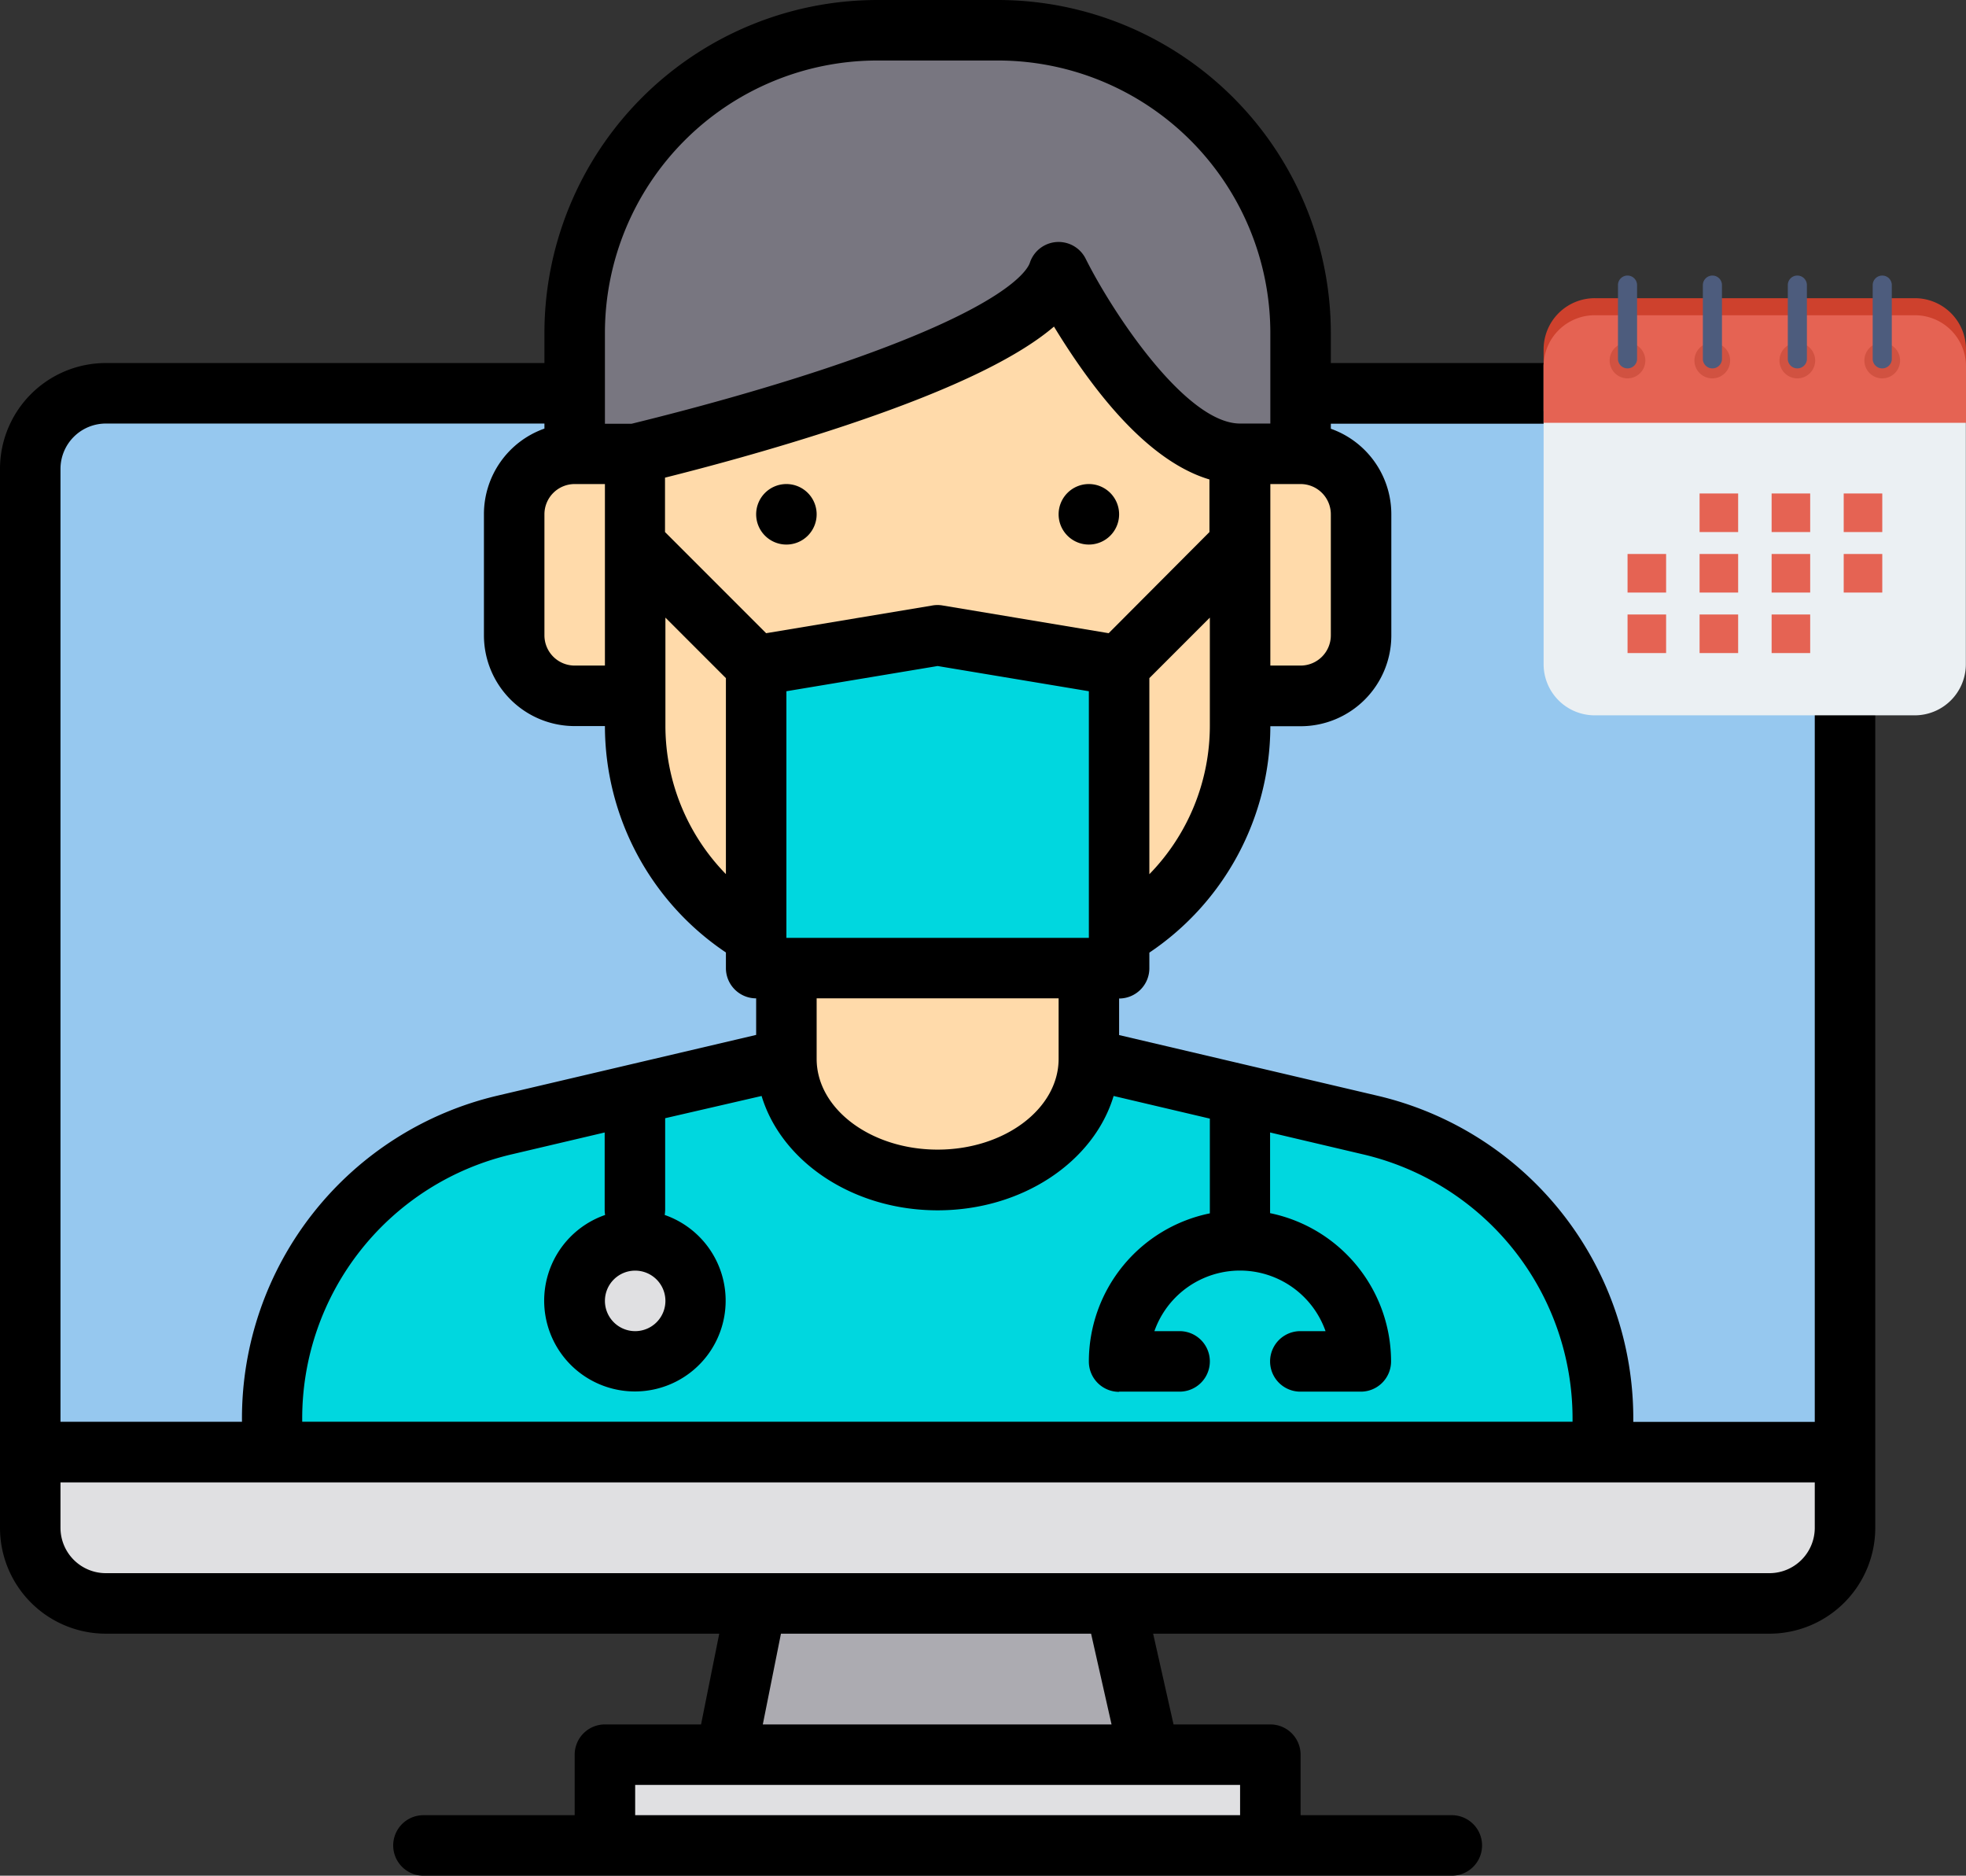 <svg id="Layer_1" data-name="Layer 1" xmlns="http://www.w3.org/2000/svg" viewBox="0 0 390 372">
    <rect x="0" y="0" width="390" height="372" fill="#333333" stroke="none"/>
    <path d="M375.79,116.64v195h-360v-195a15,15,0,0,1,15-15h330a15,15,0,0,1,15,15Zm0,0"
        transform="translate(-9.79 -23.64)" style="fill:#96c8ef" />
    <rect x="156" y="186" width="60" height="54" style="fill:#ffdaaa" />
    <path
        d="M327.79,305.16v6.48h-264v-6.48a60,60,0,0,1,46.26-58.4l55.74-13.12c0,13.26,13.43,24,30,24s30-10.74,30-24l55.73,13.12a60,60,0,0,1,46.27,58.4Zm0,0"
        transform="translate(-9.79 -23.64)" style="fill:#00d7df" />
    <path d="M375.79,311.64v15a15,15,0,0,1-15,15h-330a15,15,0,0,1-15-15v-15Zm0,0"
        transform="translate(-9.79 -23.64)" style="fill:#e0e0e2" />
    <path d="M135.79,113.64v48h-12a12,12,0,0,1-12-12v-24a12,12,0,0,1,12-12Zm0,0"
        transform="translate(-9.79 -23.64)" style="fill:#ffdaaa" />
    <path d="M279.79,125.64v24a12,12,0,0,1-12,12h-12v-48h12a12,12,0,0,1,12,12Zm0,0"
        transform="translate(-9.79 -23.64)" style="fill:#ffdaaa" />
    <path d="M231.79,155.64v60h-72v-60l36-6Zm0,0" transform="translate(-9.79 -23.64)"
        style="fill:#00d7df" />
    <path d="M147.79,281.64a12,12,0,1,1-12-12,12,12,0,0,1,12,12Zm0,0"
        transform="translate(-9.79 -23.64)" style="fill:#e0e0e2" />
    <path
        d="M267.79,89.64v24h-12c-7,0-13.93-5.39-19.85-12-9.39-10.47-16.15-24-16.15-24-2.89,8.67-22.5,17.34-42,24-21,7.17-42,12-42,12h-12v-24a60,60,0,0,1,60-60h24a60,60,0,0,1,60,60Zm0,0"
        transform="translate(-9.79 -23.64)" style="fill:#787680" />
    <path
        d="M255.79,113.64v54a48,48,0,0,1-24,41.58V155.64l-36-6-36,6v53.58a48,48,0,0,1-24-41.58v-54s20.94-4.83,42-12c19.54-6.66,39.15-15.33,42-24,0,0,6.76,13.53,16.15,24,5.92,6.61,12.88,12,19.85,12Zm0,0"
        transform="translate(-9.79 -23.64)" style="fill:#ffdaaa" />
    <path d="M237.79,371.64h-84l6-30H231Zm0,0" transform="translate(-9.79 -23.64)"
        style="fill:#acabb1" />
    <rect x="120" y="348" width="132" height="18" style="fill:#e0e0e2" />
    <path d="M171.79,125.64a6,6,0,1,1-6-6,6,6,0,0,1,6,6Zm0,0" transform="translate(-9.79 -23.64)" />
    <path d="M231.79,125.64a6,6,0,1,1-6-6,6,6,0,0,1,6,6Zm0,0" transform="translate(-9.79 -23.64)" />
    <path
        d="M360.79,95.64h-87v-6a66.09,66.09,0,0,0-66-66h-24a66.08,66.08,0,0,0-66,66v6h-87a21,21,0,0,0-21,21v210a21,21,0,0,0,21,21H152.47l-3.61,18H129.79a6,6,0,0,0-6,6v12h-30a6,6,0,0,0,0,12h204a6,6,0,1,0,0-12h-30v-12a6,6,0,0,0-6-6h-19.2l-4.05-18H360.79a21,21,0,0,0,21-21v-210a21,21,0,0,0-21-21Zm-87,30v24a6,6,0,0,1-6,6h-6v-36h6a6,6,0,0,1,6,6Zm-144-36a54.06,54.06,0,0,1,54-54h24a54.07,54.07,0,0,1,54,54v18h-6c-10.77,0-25.29-22-30.63-32.68a6,6,0,0,0-11.07.78c-.46,1.41-4.61,9-40.38,20.94-17.73,5.91-35.1,10.13-38.62,11h-5.3Zm99.93,59.58-32.95-5.5a5.92,5.92,0,0,0-2,0l-33,5.5-20.06-20.06V118.37c7-1.75,21.05-5.43,35.64-10.29,23.4-7.8,35.31-14.36,41.52-19.67,1.94,3.19,4.41,7,7.28,10.83,8,10.7,15.93,17.22,23.56,19.49v10.43Zm20.07-3.09v21.51a42.17,42.17,0,0,1-12,29.38V158.13Zm-18,153.51h12a6,6,0,0,0,0-12h-5a18,18,0,0,1,33.95,0h-5a6,6,0,0,0,0,12h12a6,6,0,0,0,6-6,30.06,30.06,0,0,0-24-29.4v-16l18.36,4.32a53.8,53.8,0,0,1,41.64,52.56v.48h-252v-.48a53.78,53.78,0,0,1,41.63-52.56l18.37-4.32v15.36a5.75,5.75,0,0,0,.09,1,18,18,0,1,0,11.82,0,8.61,8.61,0,0,0,.09-1v-18c0-.06,0-.12,0-.19L160.87,241c3.93,13,18.09,22.68,34.92,22.68s31-9.66,34.91-22.68l19.09,4.49v18.79a30,30,0,0,0-24,29.4,6,6,0,0,0,6,6Zm-96-24a6,6,0,1,1-6,6,6,6,0,0,1,6-6Zm30-66V160.73l30-5,30,5v48.91Zm54,12v12c0,9.92-10.77,18-24,18s-24-8.08-24-18v-12Zm-66-63.51V197a42.12,42.12,0,0,1-12-29.38V146.13Zm-30-38.49h6v36h-6a6,6,0,0,1-6-6v-24a6,6,0,0,1,6-6Zm-102-3a9,9,0,0,1,9-9h87v1a18,18,0,0,0-12,17v24a18,18,0,0,0,18,18h6a54.15,54.15,0,0,0,24,44.9v3.1a6,6,0,0,0,6,6v7.25l-51.12,12a65.74,65.74,0,0,0-50.88,64.24v.48h-36Zm234,261v6h-120v-6Zm-94.68-12,3.6-18h61.52l4.06,18Zm208.68-39a9,9,0,0,1-9,9h-330a9,9,0,0,1-9-9v-9h348Zm0-21h-36v-.48a65.75,65.75,0,0,0-50.89-64.24l-51.11-12v-7.25a6,6,0,0,0,6-6v-3.1a54.2,54.2,0,0,0,24-44.9h6a18,18,0,0,0,18-18v-24a18,18,0,0,0-12-17v-1h87a9,9,0,0,1,9,9Zm0,0"
        transform="translate(-9.79 -23.64)" />
    <path d="M316.79,383.64" transform="translate(-9.79 -23.64)" />
    <path
        d="M389.65,86.16H326.17A10.14,10.14,0,0,0,316,96.3v59.07a10.14,10.14,0,0,0,10.14,10.14h63.48a10.14,10.14,0,0,0,10.14-10.14V96.3a10.14,10.14,0,0,0-10.14-10.14Zm0,0"
        transform="translate(-9.79 -23.64)" style="fill:#ebf0f3" />
    <path
        d="M399.79,105.21V92.92a10.14,10.14,0,0,0-10.14-10.14H326.17A10.14,10.14,0,0,0,316,92.92v12.29Zm0,0"
        transform="translate(-9.79 -23.64)" style="fill:#ce412d" />
    <path
        d="M399.79,107.5V96.3a10.14,10.14,0,0,0-10.14-10.14H326.17A10.14,10.14,0,0,0,316,96.3v11.2Zm0,0"
        transform="translate(-9.79 -23.64)" style="fill:#e56353" />
    <path d="M332.64,91.6a3.54,3.54,0,1,0,3.54,3.54,3.55,3.55,0,0,0-3.54-3.54Zm0,0"
        transform="translate(-9.79 -23.64)" style="fill:#d15241" />
    <path
        d="M332.64,78.29a1.89,1.89,0,0,0-1.89,1.89V94.94a1.9,1.9,0,0,0,3.79,0V80.18a1.9,1.9,0,0,0-1.9-1.89Zm0,0"
        transform="translate(-9.79 -23.64)" style="fill:#4d5c7d" />
    <path d="M349.49,91.6A3.54,3.54,0,1,0,353,95.14a3.54,3.54,0,0,0-3.54-3.54Zm0,0"
        transform="translate(-9.79 -23.64)" style="fill:#d15241" />
    <path
        d="M349.49,78.29a1.9,1.9,0,0,0-1.9,1.89V94.94a1.9,1.9,0,0,0,3.79,0V80.18a1.89,1.89,0,0,0-1.89-1.89Zm0,0"
        transform="translate(-9.79 -23.64)" style="fill:#4d5c7d" />
    <path d="M366.33,91.6a3.54,3.54,0,1,0,3.54,3.54,3.55,3.55,0,0,0-3.54-3.54Zm0,0"
        transform="translate(-9.79 -23.64)" style="fill:#d15241" />
    <path
        d="M366.33,78.29a1.89,1.89,0,0,0-1.89,1.89V94.94a1.9,1.9,0,0,0,3.79,0V80.18a1.9,1.9,0,0,0-1.9-1.89Zm0,0"
        transform="translate(-9.79 -23.64)" style="fill:#4d5c7d" />
    <path d="M383.18,91.6a3.54,3.54,0,1,0,3.53,3.54,3.54,3.54,0,0,0-3.53-3.54Zm0,0"
        transform="translate(-9.79 -23.64)" style="fill:#d15241" />
    <path
        d="M383.18,78.29a1.9,1.9,0,0,0-1.9,1.89V94.94a1.9,1.9,0,0,0,3.79,0V80.18a1.89,1.89,0,0,0-1.89-1.89Zm0,0"
        transform="translate(-9.79 -23.64)" style="fill:#4d5c7d" />
    <rect x="337.15" y="97.87" width="7.65" height="7.65" style="fill:#e56353" />
    <rect x="351.44" y="97.87" width="7.65" height="7.65" style="fill:#e56353" />
    <rect x="365.74" y="97.87" width="7.65" height="7.65" style="fill:#e56353" />
    <rect x="322.86" y="109.87" width="7.65" height="7.65" style="fill:#e56353" />
    <rect x="337.15" y="109.87" width="7.65" height="7.65" style="fill:#e56353" />
    <rect x="351.44" y="109.87" width="7.65" height="7.65" style="fill:#e56353" />
    <rect x="365.74" y="109.87" width="7.65" height="7.65" style="fill:#e56353" />
    <rect x="322.86" y="121.87" width="7.65" height="7.65" style="fill:#e56353" />
    <rect x="337.15" y="121.87" width="7.65" height="7.65" style="fill:#e56353" />
    <rect x="351.44" y="121.87" width="7.65" height="7.65" style="fill:#e56353" />
</svg>